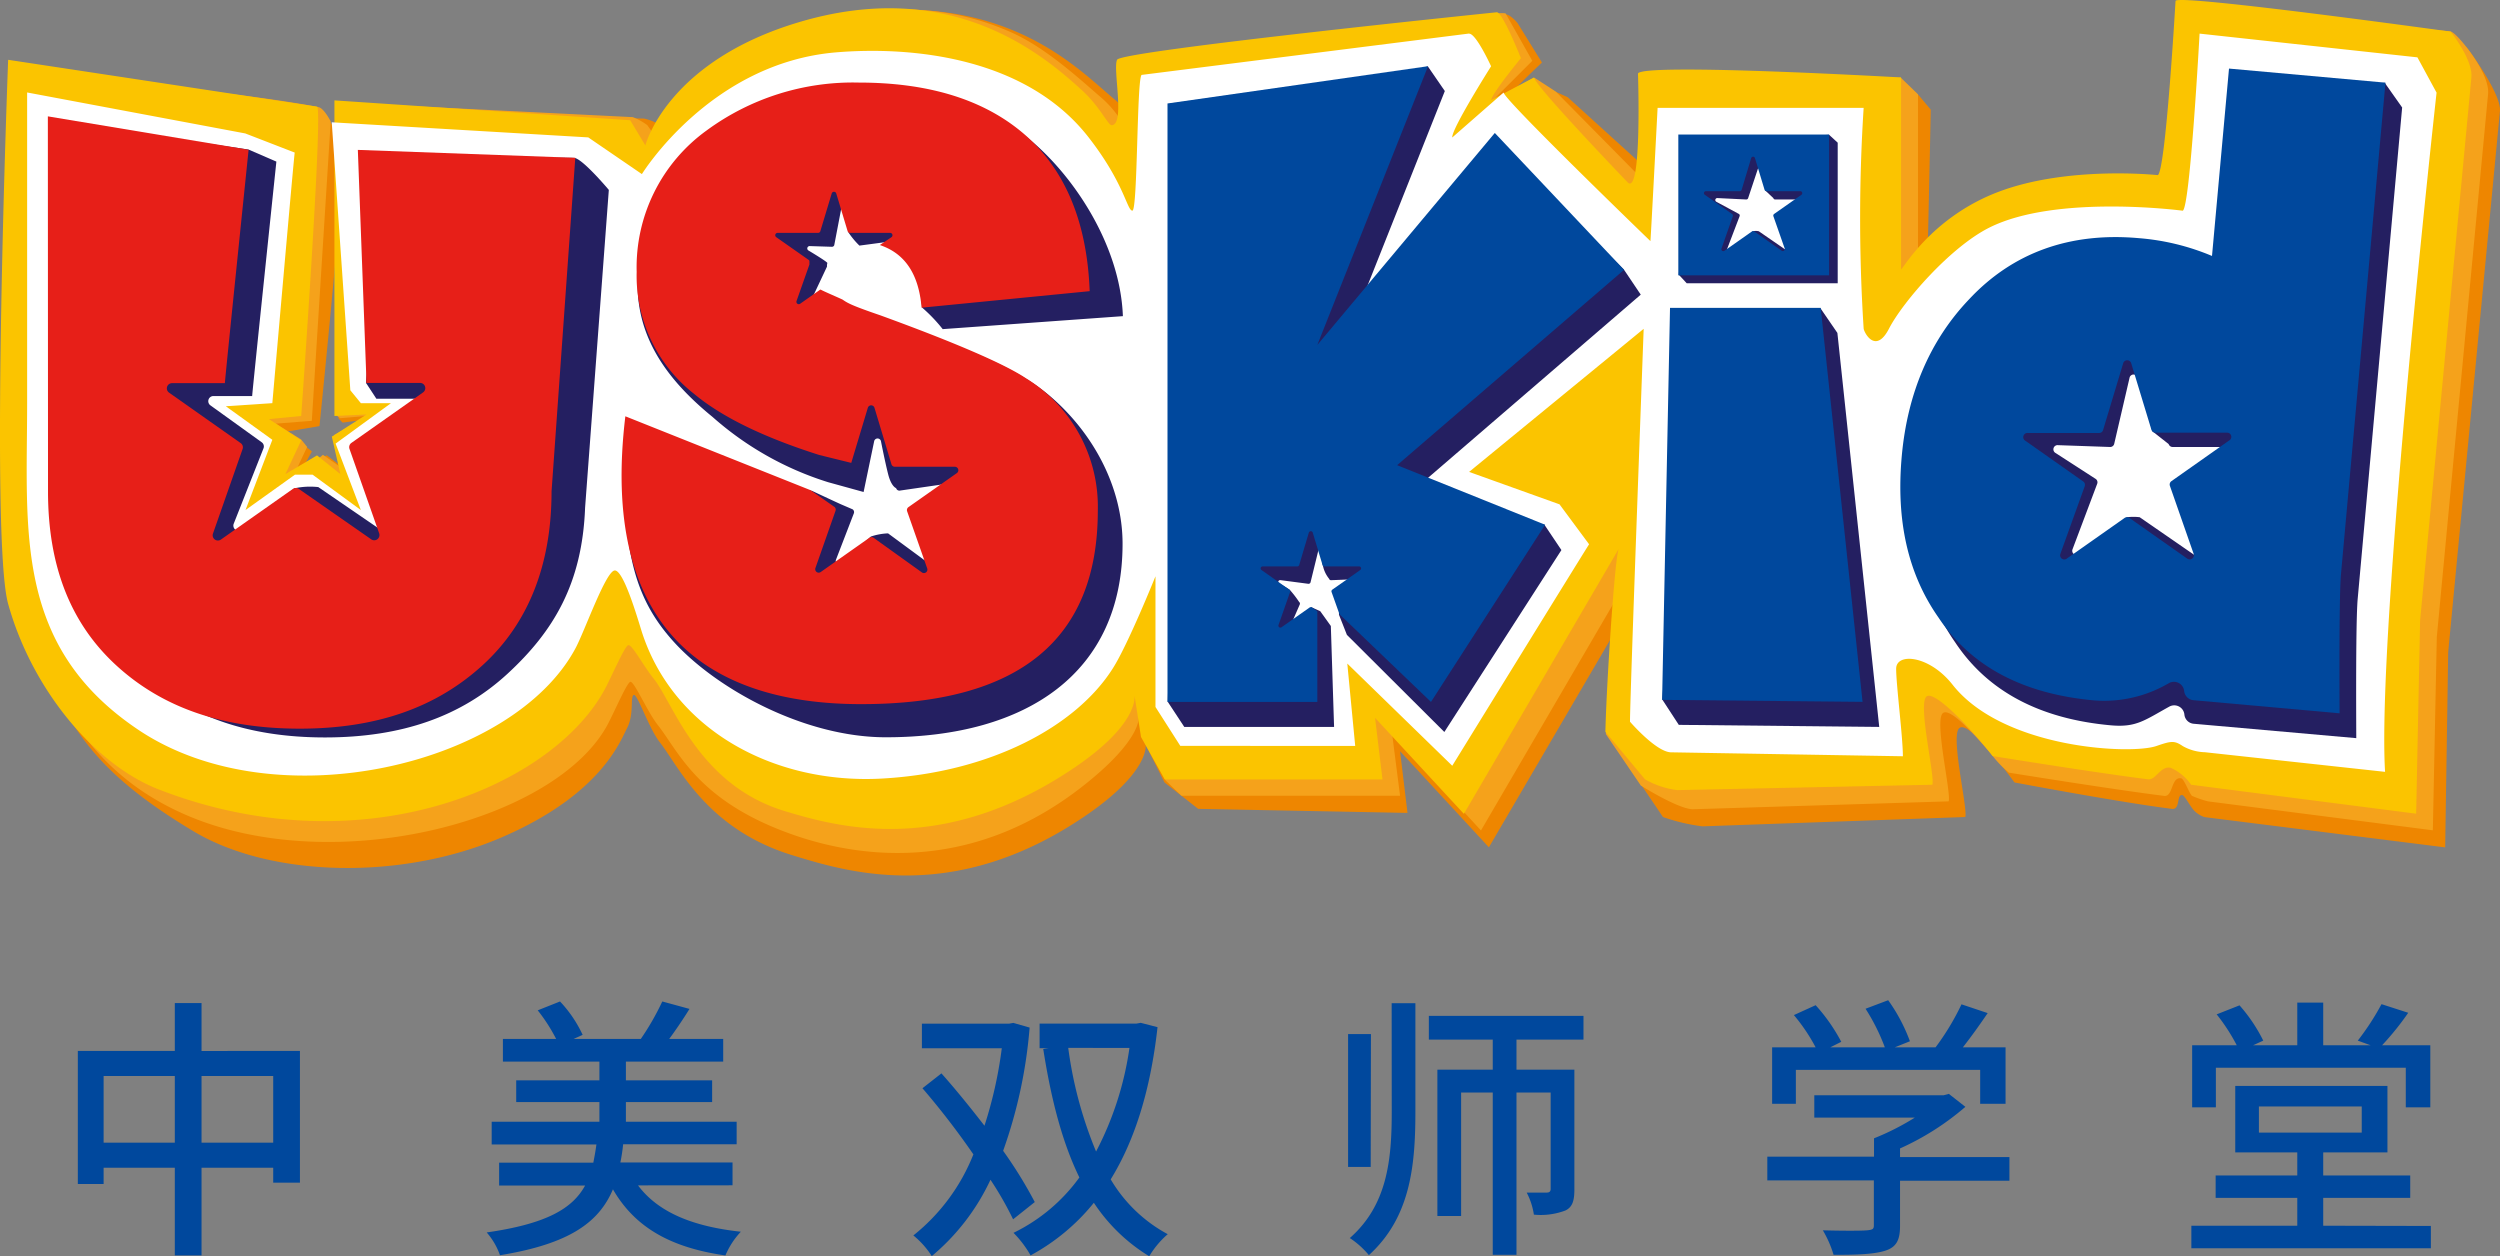 <svg id="图层_1" data-name="图层 1" xmlns="http://www.w3.org/2000/svg" viewBox="0 0 316.06 158.82"><rect x="0" y="0" width="316.06" height="158.82" fill="#808080" stroke="none"/><defs><style>.cls-1{fill:#ee8600;}.cls-1,.cls-2,.cls-3,.cls-4,.cls-5,.cls-6,.cls-7{fill-rule:evenodd;}.cls-2{fill:#f5a21b;}.cls-3{fill:#fbc400;}.cls-4{fill:#fff;}.cls-5{fill:#241f61;}.cls-6{fill:#e71f18;}.cls-7,.cls-8{fill:#00489d;}</style></defs><title>USKid Logo-（正确版本）</title><path class="cls-1" d="M262.47,206.73a1,1,0,0,0-.14.26ZM161.33,135a50.37,50.37,0,0,1,7.45-.59c15.34,0,22.75,8.11,26.76,11.4,2.41,2,3,4.9,3.43,4.88,1.75-.07-.58-4.55,0-5.68s45.24-9.91,45.86-10,1.59,1.09,1.59,1.09l3.09,5s-4.83,4.49-4.83,5.22l6.58-1.52,1.5.68,13.39,12.15c1.78,1.57-1.28-10.87-1.28-10.87.59-1.21,32.21-1.6,32.21-1.6l1.58,1.89c0,1.14-.53,24.44-.53,24.44,0,.47,3.54-6.44,12.33-9.77s20.12-2.1,20.12-2.1c.95-.44,2.2-22.06,2.2-22.06,0-.94,33.58,1.55,33.58,1.55s4.5,5.89,4.26,8.16c0,0-6.54,68.36-6.54,68.38l-.38,24.67-30.44-3.83a3.41,3.41,0,0,1-1.27-.79c-.57-.58-1.22-2-1.57-2-.7,0-.19,1.88-1.26,1.75-6.57-.82-19.91-3.34-19.91-3.34-1.73-2.33-5.9-7.9-7-6.85s1.11,10.13.78,11.22l-33.22,1.18a23.72,23.72,0,0,1-5-1.18l-7.16-10.58c.13-5.65,3.72-17,4.62-18.89l-19.47,33.3-11.23-12.15.94,7.8-26.46-.51-4.26-3.34-2.38-4.78s.62,3.45-7.84,9.15c-16.43,11.09-29.78,7-36.8,4.84C143.89,238,140.39,230.1,138,227.05c-1.4-1.75-2.86-6.24-3.32-6s.08,2.41-.82,4.16-3.37,8.5-16,13.9-29,5-38.75-.78c-13-7.78-16.44-13.73-20.3-24.6s-2.83-61.52-2.32-67c.22-2.33,5.07-3,8.52-2.43l31.18,4.11,1.67,2.48c.8.12-2.9,36.17-2.9,36.17l-4.1.69L94,190.26l-1.91,3.48,3.77-3,3.22,2.44-.33-3.53,3-3.55-3.86.52-.53-.52L100,147.54l36,.64a6.73,6.73,0,0,1,1.43.5l3.45,1S141.14,138,161.33,135Z" transform="translate(-54.57 -133.19)"/><path class="cls-2" d="M261.42,204.62a.42.42,0,0,0-.08.13ZM156.26,136.39a43.43,43.43,0,0,1,12.56-2,33.26,33.26,0,0,1,13.39,2.8c4.5,1.92,9.06,6.18,11.49,8.26s3,3.94,3.21,3.93c1.75-.07.42-5.37,1-6.5.48-.94,45.48-7.93,46-8a4.11,4.11,0,0,1,1,0l3.38,6-5,5,5.26-2.87,2.7,1.75,12.11,12.27.43-12.42c.56-1.15,31.09-1.6,31.09-1.6l2.17,2.1v24.22c0,.48,3.54-6.44,12.33-9.76s20.13-2.11,20.13-2.11c1-.44,2.2-22.06,2.2-22.06,0-.84,32,1.66,32.62,1.75s2.17,2.14,2.17,2.14,2.87,3.55,2.62,5.82l-6.48,68.62-.5,24.43-28.44-3.66a13.7,13.7,0,0,1-2-.69c-.31-.23-1-2.12-1.35-2.21-.67-.16-.93.47-1.17,1.1s-.45,1.17-1,1.11c-6.57-.82-19.64-2.94-19.64-2.94a13.73,13.73,0,0,1-2.21-2.32c-2.35-2.75-5.32-6-6.16-5.18-1.06,1.05,1.09,10,.76,11.13l-32.42,1c-1.94-.12-6.5-3-6.5-3L257.59,226c.14-5.82,3.07-19.76,3.75-21.29L241.8,238.18,230.57,226l1,7.79H203.93l-2-1.94-3.41-8s.49,2.76-6.92,8.62c-16.94,13.4-33.7,7.73-39.83,5.05-9.36-4.1-11.61-9.57-14-12.62-1.4-1.75-3.08-5.77-3.54-5.5s-1.71,3.16-2.64,5c-6.15,12.46-34.62,20-53.5,11.82-11.33-4.9-16.44-13.74-20.3-24.61s.11-69.16.11-69.16,26.68,2.23,36.95,4.29c.68.13,1.53,1.8,1.53,1.8l-2.39,37.85-4.55.36,3.2,2,.76.94-2,4.24,4-3.24,4,2.81-2.61-5.3,4.79-2.49-4,.35-.6-.44.6-39.46L134.58,148a8.24,8.24,0,0,1,1.81,1l1.3,1.8S139.58,141.41,156.26,136.39Z" transform="translate(-54.57 -133.19)"/><path class="cls-3" d="M259.3,202.51l0,.07Zm70.31-69.2c0-.08.28-.12.78-.12,5.12,0,34,4,34,4s2.86,3.56,2.62,5.82l-6.48,68.62-.5,24.43-28.45-3.66a6.22,6.22,0,0,0-2.58-2.14c-.67-.16-1.14.28-1.59.71s-.79.8-1.29.74c-6.58-.82-19.64-2.94-19.64-2.94-1.73-2.33-7.32-8.55-8.38-7.5s1.1,10,.77,11.13l-32.26.68a10.87,10.87,0,0,1-4.08-1.37l-5-6c.13-5.91,1.17-21.86,1.68-23.12l-19.57,33.49-11.23-12.14.94,7.79H201.82l-3-5.37-.82-5.26v0c.06.49.15,3.91-7.66,9.18-16.43,11.09-29.54,7.58-36.56,5.45C142.81,232.41,139.66,222,137.22,219c-1.4-1.75-2.81-4.5-3.26-4.23s-1.72,3.15-2.64,5c-6.15,12.46-30.41,23.32-56.48,13.3C66.66,230,58.63,220.44,55.6,209.54c-2.32-8.31,0-68.79,0-68.79l39.05,5.92c.8.12-2,39.11-2,39.11l-4.08.39,4.08,2.69-2,4.27,4-2.37,2.95,2.37-1.08-4.74,4.39-2.8-4.06.19v-39.9l37.39,2.51,1.92,3.19S138.82,141,155.56,136c19.17-5.73,30.69,3.92,35.86,8.66,2.19,2,3.25,4.38,3.69,4.36,1.75-.07.11-7.14.69-8.28s48-6,48-6c.72-.06,3.05,5.8,3.05,5.8s-3.75,4.56-3.75,5.3l5.41-2.86c.11,1.07,11.87,13.3,11.87,13.3,1.79,1.57,1.27-13.8,1.27-13.8.66-1.36,33.26.5,33.26.5v24.22c0,.48,3.53-6.43,12.32-9.76s20.13-2.11,20.13-2.11C328.36,154.93,329.61,133.31,329.61,133.31Z" transform="translate(-54.57 -133.19)"/><path class="cls-4" d="M240.3,137.43l-41.4,5.23c-.62.42-.49,17.16-1.17,17.16s-1-3.44-5.53-9.26c-7.89-10.14-22.31-11.55-31.93-10.75-15.91,1.33-24.55,15.39-24.55,15.39l-6.78-4.64-32.43-1.91,2.35,33.88,1.33,1.63H104l-7,5.11,3.19,8.4-6.1-4.47H91.86l-6.25,4.47L89,188.79l-5.88-4.24,5.88-.39s2.74-31.35,2.83-31.68l-6.25-2.42L58,144.88v39.28c0,16.1-1.73,30.74,14.11,41.33,17.33,11.57,47.29,4.45,55.21-10.33,1.17-2.17,3.88-9.92,5-9.85s2.84,6,3.4,7.79c4,12.39,16.72,19.27,30.34,18.52s24.51-6.53,29.19-13.92c1.92-3,5.4-11.65,5.4-11.65v16.52l3.14,4.92H225.9l-1-10.41L238.17,230s17.21-27.92,17.3-28l-3.74-5.05-11.43-4.1,22.07-18.09s-1.73,46.57-1.73,49.67c0,0,3.24,3.76,5.13,3.87l29.37.5c0-2.44-.85-9-.85-11.06s4.17-1.73,7.12,2c6.37,8.11,22.52,8.88,25.76,7.77,1.92-.66,2.29-.71,3.35,0a6,6,0,0,0,2.81.78l22.77,2.48c-1.06-17.57,6.51-85.87,6.51-85.87l-2.42-4.46-27.54-3s-1.2,22-2.13,22.39c0,0-15.92-2.12-24.42,2.12-5,2.49-11,9.46-12.71,12.78s-3.16.48-3.21,0a218.33,218.33,0,0,1,0-27.9H264.13s-.91,17.51-.91,16.84c0,0-18.45-17.81-18.56-18.78l-6.49,5.68c-.11-1.07,4.91-9,4.91-9s-1.88-4.12-2.76-4.12Z" transform="translate(-54.57 -133.19)"/><path class="cls-5" d="M63.82,196.37c0,9.39,2.8,16.65,8.63,22s13.44,8.05,23.2,8.05,17.25-2.68,23.08-8.05,9.45-11.42,9.81-21l3-40.17s-3.35-4-4.39-4.05-24.18,0-24.18,0l-2.13,28.45s1.09,1.65,1.31,2h8.4a.65.65,0,0,1,.38,1.19l-8.78,5.48a.65.65,0,0,0-.24.75l3.7,9.71a.66.66,0,0,1-1,.75l-9.8-6.71a9.47,9.47,0,0,0-3,.15l-6.7,5.26a.66.66,0,0,1-1-.76l3.78-9.57a.65.65,0,0,0-.24-.75l-6.46-4.65a.65.65,0,0,1,.37-1.19h4.89c0-.42,3.06-29.64,3.06-29.64L86,152.1c-1.08-.18-22.17-3.18-22.17-3.18Z" transform="translate(-54.57 -133.19)"/><path class="cls-6" d="M60.64,195.31c0,9.39,2.81,16.66,8.63,22s13.45,8,23.2,8,17.26-2.69,23.09-8,8.74-12.74,8.74-22l3-42.17-27.49-1,1.06,28.46v1h6.82a.66.66,0,0,1,.38,1.19L99,189.18a.66.66,0,0,0-.25.75l3.76,10.7a.66.66,0,0,1-1,.75L92.35,195a.65.65,0,0,0-.75,0l-9.11,6.41a.66.66,0,0,1-1-.75l3.75-10.7a.65.65,0,0,0-.24-.75l-9.07-6.39a.66.66,0,0,1,.38-1.19H83c0-.42,3-29.51,3-29.51l-25.38-4.22Z" transform="translate(-54.57 -133.19)"/><path class="cls-5" d="M321.85,189.33a.52.52,0,0,1-.5.37l-6.59-.23a.53.53,0,0,0-.3,1l5.06,3.27a.52.52,0,0,1,.19.6l-3.13,8.31a.53.53,0,0,0,.8.61l6.09-4.68a6.62,6.62,0,0,1,1.61,0l7.73,5.34a.53.53,0,0,0,.8-.6l-2.61-5.5a.52.52,0,0,1,.19-.6l7.35-6.52a.53.53,0,0,0-.3-1h-9a.53.53,0,0,1-.5-.37l-2.06-1.62-1.87-6.82a.53.53,0,0,0-1,0ZM338.48,145l17.58-1.34,2.2,3.12-5.62,62.1q-.25,2.81-.18,17.63l-20.56-1.82a1.29,1.29,0,0,1-1.17-1.16,1.29,1.29,0,0,0-1.92-1c-3.16,1.75-4.18,2.64-7.36,2.36-8.89-.8-15.54-4.23-19.69-10.48-3.87-5.53-5.39-12.25-4.65-20.42.72-7.94,3.57-14.63,8.52-19.83,5.49-5.86,12.69-8.51,21.47-7.72a30,30,0,0,1,9.24,2.25Z" transform="translate(-54.57 -133.19)"/><path class="cls-7" d="M315.05,203.21a.53.53,0,0,0,.5.71.49.49,0,0,0,.3-.1l7.32-5.15a.53.53,0,0,1,.61,0l7.32,5.15a.53.53,0,0,0,.8-.61l-3-8.59a.52.52,0,0,1,.19-.6l7.28-5.13a.53.53,0,0,0-.3-1h-9a.53.53,0,0,1-.51-.37L324,179.09a.53.53,0,0,0-1,0l-2.55,8.47a.52.52,0,0,1-.5.37h-9a.53.53,0,0,0-.3,1l7.29,5.13a.52.52,0,0,1,.19.6Zm19.17-37.66,2.15-23.69,19.78,1.78-5.62,62.09q-.25,2.81-.18,17.64l-18.49-1.66a1.3,1.3,0,0,1-1.16-1.16,1.3,1.3,0,0,0-1.92-1,16.16,16.16,0,0,1-9.44,2.19c-8.89-.8-15.55-4.22-19.7-10.48-3.87-5.52-5.38-12.25-4.64-20.42.72-7.94,3.56-14.62,8.52-19.82,5.48-5.86,12.69-8.51,21.47-7.72A29.83,29.83,0,0,1,334.22,165.55Z" transform="translate(-54.57 -133.19)"/><path class="cls-5" d="M204.29,149.43l-2.09,72.48,2.09,3.18h18.94l-.41-12.76-1.34-1.87-1.15-.52a7.92,7.92,0,0,1-.11.92l-2.59,2.83a.25.25,0,0,1-.39-.29l1.66-3.81a.27.27,0,0,0-.09-.3,13.43,13.43,0,0,0-1.18-1.53,10.31,10.31,0,0,0-1.35-.77.25.25,0,0,1,.15-.46L220,207a.27.27,0,0,0,.25-.18l1.09-4.45a.26.26,0,0,1,.49,0,4.62,4.62,0,0,0,0,2.39,3.86,3.86,0,0,0,.77,1.6.25.25,0,0,0,.25.18l4.52-.18a.25.25,0,0,1,.15.46L224,209a9.3,9.3,0,0,0-.15,1.91l1,2.54,12.32,12.28,14.8-23-2.14-3.19-16.56-4.36L262,170.44l-2.13-3.17-14.2-14.13-22.44,26.8,14-35.24-2.14-3.11Z" transform="translate(-54.57 -133.19)"/><path class="cls-7" d="M202.17,146.27v75.66h18.94V210.47l-.67-.48a.27.27,0,0,0-.3,0l-3.54,2.49a.25.25,0,0,1-.39-.29l1.46-4.16a.26.26,0,0,0-.09-.29l-3.52-2.48a.25.25,0,0,1,.14-.46h4.37a.27.27,0,0,0,.25-.18l1.22-4.1a.26.26,0,0,1,.49,0l1.24,4.1a.25.25,0,0,0,.24.18h4.37a.25.25,0,0,1,.15.46L223,207.74a.26.26,0,0,0-.09.29l1,2.81,11.57,11.09,14.43-22.4L231.2,192l28.69-24.7L243.55,150l-22.44,26.8,14-35.24Z" transform="translate(-54.57 -133.19)"/><polygon class="cls-5" points="213.24 42.09 210.16 88.45 212.24 91.64 237.58 91.9 232.29 42.09 230.15 38.97 213.24 42.09"/><path class="cls-5" d="M275.58,158.23a.25.25,0,0,1-.24.18l-3.65-.18a.25.25,0,0,0-.15.46l2.87,1.55a.24.24,0,0,1,.09.28l-1.58,4.14a.25.25,0,0,0,.38.29s2.79-2.46,2.87-2.52a1.63,1.63,0,0,1,.76,0l3.65,2.52a.25.25,0,0,0,.38-.29l-1.13-3.07a.25.25,0,0,1,.09-.29l3.46-2.44a.25.25,0,0,0-.15-.45H279a.25.25,0,0,1-.24-.18l-1-.94-.49-2.7a.25.25,0,0,0-.48,0Zm-7.77-7,18-1,1.09,1V169H267.81l-1-1.08Z" transform="translate(-54.57 -133.19)"/><polygon class="cls-7" points="211.13 38.92 210.13 88.48 235.47 88.73 230.18 38.92 211.13 38.92"/><path class="cls-7" d="M272.21,164.61a.24.24,0,0,0,.23.33.23.23,0,0,0,.15-.05l3.47-2.44a.26.26,0,0,1,.29,0l3.47,2.44a.25.25,0,0,0,.38-.28l-1.43-4.08a.26.26,0,0,1,.09-.29l3.46-2.43a.25.25,0,0,0-.14-.45h-4.29a.27.27,0,0,1-.24-.18l-1.21-4a.25.25,0,0,0-.48,0l-1.2,4a.27.27,0,0,1-.24.18h-4.29a.25.25,0,0,0-.14.45l3.45,2.43a.26.26,0,0,1,.1.29ZM266.75,168V150.2h19.06V168Z" transform="translate(-54.57 -133.19)"/><path class="cls-5" d="M166.36,147.87a31.22,31.22,0,0,0-19.28,6c-5.94,4.47-12.41,9.33-11.85,16.67.49,6.46,4.48,11.33,9.41,15.35a39.92,39.92,0,0,0,14.62,8.26l4.49,1.24,1.34-6.44a.44.44,0,0,1,.85,0s.52,2.66.92,4.22,1,1.73,1,1.73a.44.44,0,0,0,.42.32l8.95-1.3a.44.44,0,0,1,.25.8L170,197.58a.43.43,0,0,0-.16.5l2.22,5.38a.44.44,0,0,1-.67.51l-4.55-3.35a7.83,7.83,0,0,0-2.17.4l-3.75,3.45a.44.44,0,0,1-.67-.5l2.27-5.89a.43.43,0,0,0-.16-.5l-1.44-.62c-.51-.22-3.68-1.71-3.68-1.71l-23.81-4.94c0,12,1,18.14,6.3,24s16.39,12.09,26.83,12.09c17.85,0,29.93-8.16,29.93-24.47,0-7.16-3.74-14.09-9.32-18.79-4-3.33-9.67-5.61-19.2-9.07a10.4,10.4,0,0,0-3.92-.76,1.39,1.39,0,0,1-.87-.17c-1.2-.55-2.12-.92-2.8-1.27l-2.8-.38a.3.3,0,0,1-.46-.34l2-4.25c0-.16,0-.31.05-.45s-2.42-1.61-2.42-1.61a.3.3,0,0,1,.17-.54l2.83.09a.3.3,0,0,0,.29-.21l.88-4.6a.3.3,0,0,1,.57,0l.35,3a10.22,10.22,0,0,0,1.38,1.66l3.38-.45c.29,0,1.33.28,1.1.45l.62.61c2.28.75,2.49,4.21,2.84,7.24a19.83,19.83,0,0,1,2.59,2.71l22.78-1.64c-.34-9.16-6.48-18.1-12.08-22.57-3.08-2.44-6-2.9-9.9-2.9C172.2,147.7,169.56,147.87,166.36,147.87Z" transform="translate(-54.57 -133.19)"/><path class="cls-6" d="M143.91,149.68a21.32,21.32,0,0,0-8.85,17.88A18.94,18.94,0,0,0,142.34,183q5.22,4.35,15.8,7.71l4.05,1,2.09-6.95a.44.44,0,0,1,.85,0l2.14,7.12a.45.45,0,0,0,.43.32h7.58a.44.44,0,0,1,.26.8l-6.13,4.31a.46.46,0,0,0-.16.51l2.54,7.23a.44.44,0,0,1-.68.5L165,201.17a.47.47,0,0,0-.51,0l-6.15,4.33a.44.44,0,0,1-.68-.5l2.54-7.23a.44.44,0,0,0-.16-.51l-3-2.1-23.41-9.34c-3.18,26.36,9.86,36.39,29.81,36.39s29.92-8.15,29.92-24.47A19.05,19.05,0,0,0,184.26,181c-2.69-1.79-8.86-4.47-18.38-7.94-3.59-1.23-4.12-1.53-4.8-2-1.2-.55-2.11-.92-2.79-1.27l-2.56,1.8a.3.3,0,0,1-.46-.34l1.63-4.62c0-.16,0-.31,0-.46a.28.28,0,0,0-.08-.11l-4.12-2.89a.3.3,0,0,1,.17-.54H158a.29.29,0,0,0,.28-.21l1.44-4.78a.3.3,0,0,1,.57,0l1.44,4.78a.3.3,0,0,0,.28.21h5.1a.3.3,0,0,1,.17.54l-1.48,1c3.31,1.1,4.94,3.85,5.28,7.92L192.33,170c-.34-9.16-3.37-16-9-20.45-4.93-3.91-11.65-5.92-20.17-5.92A31.22,31.22,0,0,0,143.91,149.68Z" transform="translate(-54.57 -133.19)"/><path class="cls-8" d="M92.49,266.05v16.66H89.11v-1.89H80.05V291.9H76.67V280.82h-9v2.06H64.41V266.05H76.67V260h3.38v6.06Zm-15.82,11.6v-8.43h-9v8.43Zm12.44,0v-8.43H80.05v8.43Z" transform="translate(-54.57 -133.19)"/><path class="cls-8" d="M135.23,283.05c2.51,3.35,6.8,5.19,13,5.86a10,10,0,0,0-1.95,3c-7-1-11.46-3.59-14.22-8.36-1.77,4.18-5.5,6.9-14.28,8.33A8.86,8.86,0,0,0,116.1,289c7.53-1.08,10.84-3,12.44-5.93H117.67v-2.89h11.91c.14-.73.28-1.46.39-2.3H116.73V275h13.62v-2.48H119.83v-2.75h10.52v-2.37h-12.2v-2.86h6.73a21.61,21.61,0,0,0-2.33-3.62l2.82-1.12a15.83,15.83,0,0,1,2.86,4.22l-1.15.52h8.5a33.24,33.24,0,0,0,2.72-4.74l3.44.94c-.8,1.29-1.74,2.68-2.57,3.8H146v2.86H133.7v2.37h10.9v2.75H133.7V275h14v2.85H133.35a22.63,22.63,0,0,1-.35,2.3h14.18v2.89Z" transform="translate(-54.57 -133.19)"/><path class="cls-8" d="M182.65,287.34a42.14,42.14,0,0,0-2.86-5,27.9,27.9,0,0,1-7.42,9.65,10.94,10.94,0,0,0-2.33-2.61,24.74,24.74,0,0,0,7.59-10.25,99.17,99.17,0,0,0-6.44-8.36l2.4-1.88c1.78,2,3.66,4.32,5.44,6.62a53.71,53.71,0,0,0,2.19-9.79h-10.1v-3.11h11l.56-.1,2.06.59a60.73,60.73,0,0,1-3.35,15.58,55.46,55.46,0,0,1,4,6.48Zm18.26-24.29c-.9,8.09-2.93,14.39-5.92,19.24a18.58,18.58,0,0,0,7.21,6.93,11.5,11.5,0,0,0-2.34,2.79,22.23,22.23,0,0,1-7-6.76,26.35,26.35,0,0,1-8,6.65,13.46,13.46,0,0,0-2.16-2.85,22.27,22.27,0,0,0,8.33-7c-2.2-4.5-3.59-10-4.57-16.24l.67-.1H186v-3.11h12.23l.56-.1Zm-11.29,2.62a51.75,51.75,0,0,0,3.52,13.1,40.45,40.45,0,0,0,4.22-13.1Z" transform="translate(-54.57 -133.19)"/><path class="cls-8" d="M227.86,280.72H225v-16.8h2.89Zm2.65-20.7h3v13.73c0,6.9-.66,13.38-5.88,18.12a11,11,0,0,0-2.41-2.16c4.74-4.18,5.3-9.86,5.3-16Zm15.78,4.6v3.8h7.32v15.12c0,1.39-.21,2.23-1.12,2.68a8.84,8.84,0,0,1-4,.53,8.87,8.87,0,0,0-.91-2.79c1.15,0,2.27,0,2.55,0s.48-.11.48-.45v-12.2h-4.32v20.52h-3V271.31h-4v15.61h-3v-18.5h7v-3.8h-8.08v-3h19.55v3Z" transform="translate(-54.57 -133.19)"/><path class="cls-8" d="M308.61,282.46H294.78v5.72c0,1.77-.45,2.68-1.88,3.13s-3.49.52-6.52.52a13.81,13.81,0,0,0-1.36-3.1c2.44.07,4.88.07,5.61,0s.84-.18.84-.66v-5.65H278v-3h13.49V277.1a31.66,31.66,0,0,0,5.16-2.62H283.94v-2.82h16.34l.67-.18,2.09,1.64a33.73,33.73,0,0,1-8.26,5.26v1.09h13.83Zm-27-9.72h-3V265.6h5.5a22.84,22.84,0,0,0-2.75-4.08l2.75-1.25a22.43,22.43,0,0,1,3.24,4.63l-1.39.7h6.9a25.55,25.55,0,0,0-2.44-4.88l2.86-1.08a21.71,21.71,0,0,1,2.75,5.19l-1.92.77h5.16a31.59,31.59,0,0,0,3.28-5.44l3.31,1.11c-1,1.47-2.09,3-3.14,4.33h5.4v7.14h-3.21v-4.29H281.61Z" transform="translate(-54.57 -133.19)"/><path class="cls-8" d="M361.89,288.18V291H331.61v-2.85H345v-3.52H334.68v-2.83H345v-2.92h-7.84v-8.4h19.24v8.4h-8.12v2.92h11v2.83h-11v3.52Zm-27.18-15h-3v-7.84h5.64a23.69,23.69,0,0,0-2.54-3.91l2.89-1.14a20.4,20.4,0,0,1,3,4.46l-1.29.59H345v-5.4h3.28v5.4h6l-1.63-.59a32.41,32.41,0,0,0,3-4.61l3.38,1.09a35.81,35.81,0,0,1-3.31,4.11h6.1v7.84h-3.1v-5H334.71Zm5.44,3.2h13v-3.31h-13Z" transform="translate(-54.57 -133.19)"/></svg>